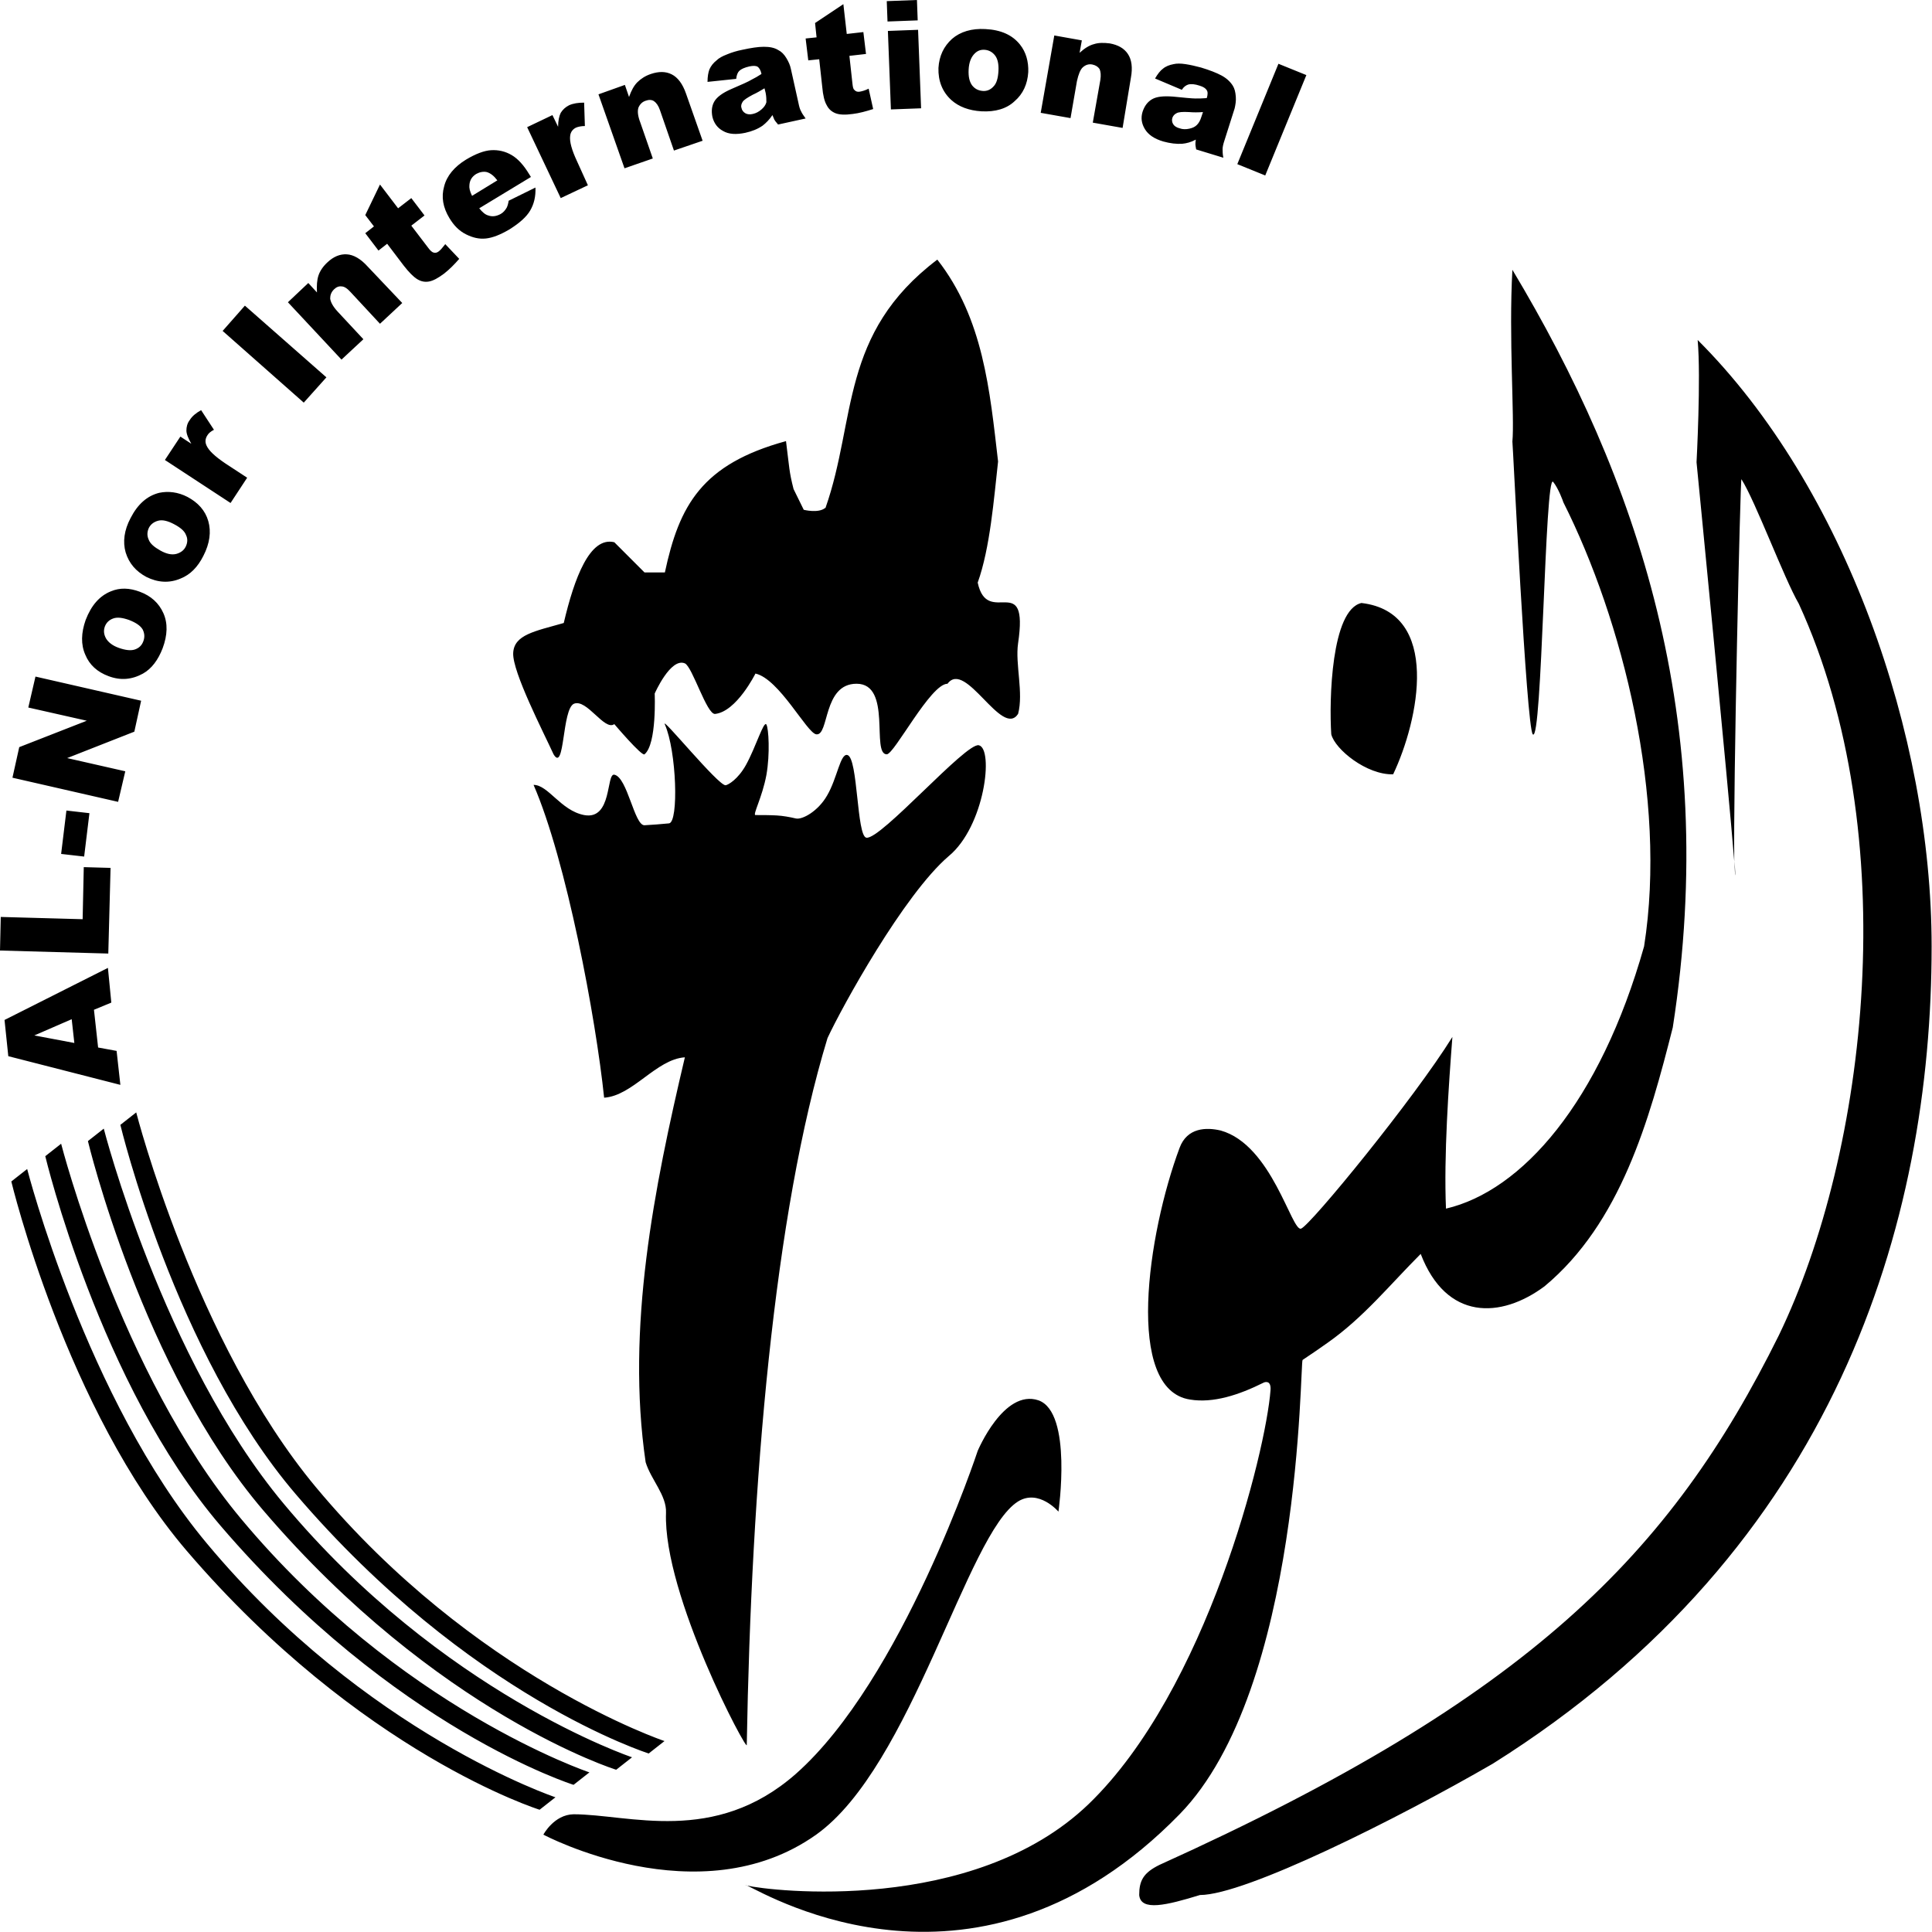<?xml version="1.0" encoding="utf-8"?>
<!-- Generator: Adobe Illustrator 21.1.0, SVG Export Plug-In . SVG Version: 6.00 Build 0)  -->
<svg version="1.1" id="Layer_2" xmlns="http://www.w3.org/2000/svg" xmlns:xlink="http://www.w3.org/1999/xlink" x="0px" y="0px"
	 viewBox="0 0 512 512" style="enable-background:new 0 0 512 512;" xml:space="preserve">
<style type="text/css">
	.st0{fill-rule:evenodd;clip-rule:evenodd;}
</style>
<path class="st0" d="M511.9,250.8c0,73.2-25.3,159.5-116.3,216.6c-25.4,14.7-65.6,34.8-77.6,34.8c-8.8,2.7-15.7,4.4-16.1,0
	c0-3.8,1.1-5.9,5.4-8c98-44.3,135.4-82.4,164.1-140.3C495,305.1,504.7,221,476.7,160c-3.9-6.7-11.5-27.2-15.2-33
	c-0.3-0.6-2.2,82.6-1.9,101.3c-1.5-19.1-10-105.8-10-105.8s1.2-22.3,0.3-32.4C488.9,129,511.9,194.8,511.9,250.8z M459.9,232
	c-0.1-0.1-0.2-1.5-0.2-3.8C459.8,230.7,459.9,232.1,459.9,232z M409.3,340.9c-11.6,8.6-26,9.1-32.8-8.6
	c-8.2,8.2-15.1,16.8-24.6,23.5c-2.1,1.5-4.3,3-6.7,4.6c-0.7,0.5-0.1,87.1-32.6,120.4c-53.1,54.4-108.8,21.6-114.6,18.9
	c5.9,1.4,59.8,7.9,90.5-21.6c31.3-30.2,47-93.5,48.2-109.7c0.2-2.8-1.6-2.1-1.8-2c-6.6,3.3-13.4,5.5-19.5,4.5
	c-17.4-2.6-11.3-43.9-2.8-66.7c2-5.4,7.1-5.5,10.9-4.6c13.6,3.8,18.8,26.9,21.3,26c2.5-0.9,30-34.5,40.1-50.8
	c-1,13-2.3,31.6-1.7,45.5c20.1-4.7,40.8-28.1,52.5-69.5c6.2-39.3-5.7-86.5-21.4-117.7c0-0.1-1.3-3.7-2.7-5.4
	c-2.2-2.6-2.9,69.7-5.4,66.9c-1.7-2-5.3-77.4-5.4-77.6c0.6-6.2-1-27.7,0-45.5c32.8,54.7,55.2,119.1,42.5,200.8
	C437.1,296.8,429.5,324.1,409.3,340.9z M198.1,499.7c-0.4-0.1-0.6-0.2-0.5-0.2C197.6,499.5,197.8,499.6,198.1,499.7z M352.8,194.6
	c-0.6-9.1,0-33,8-34.8c21.2,2.5,15.2,31.1,8.4,45.4C362.2,205.4,353.8,198.6,352.8,194.6z M327.9,43.5l10.9-26.6l7.4,3l-10.9,26.6
	L327.9,43.5z M324.5,37.2c-0.3,0.9-0.5,1.7-0.5,2.3c0,0.6,0,1.3,0.2,2.3l-7.2-2.2c-0.1-0.6-0.2-1-0.2-1.3c0-0.3,0-0.7,0.1-1.3
	c-1.3,0.7-2.5,1-3.6,1.1c-1.5,0.1-3.2-0.1-5-0.6c-2.4-0.7-4-1.8-4.9-3.3c-0.9-1.5-1.1-3-0.6-4.6c0.5-1.5,1.3-2.6,2.5-3.3
	c1.2-0.7,3-0.9,5.6-0.7c3,0.3,5,0.5,5.9,0.5c0.9,0,1.9,0,3-0.1c0.3-0.9,0.3-1.7,0-2.1c-0.3-0.5-0.9-0.9-1.9-1.2
	c-1.2-0.4-2.2-0.5-3-0.3c-0.6,0.2-1.2,0.6-1.7,1.4l-7.1-3c0.7-1.2,1.4-2.1,2.1-2.6c0.7-0.6,1.7-1,2.8-1.2c0.8-0.2,1.9-0.2,3.2,0
	c1.3,0.2,2.6,0.5,4.1,0.9c2.3,0.7,4.1,1.4,5.4,2.1c1.3,0.7,2.3,1.6,3,2.7c0.5,0.8,0.7,1.7,0.8,2.9c0.1,1.1-0.1,2.2-0.3,3.1
	L324.5,37.2z M315.1,29.7c-1.7-0.1-2.8,0-3.3,0.3c-0.6,0.3-0.9,0.7-1.1,1.2c-0.2,0.6-0.1,1.2,0.2,1.7c0.3,0.5,0.9,0.9,1.7,1.1
	c0.8,0.3,1.7,0.3,2.6,0.1c0.9-0.2,1.5-0.5,2-1c0.5-0.5,0.9-1.2,1.2-2.2l0.4-1.2C317.5,29.8,316.3,29.8,315.1,29.7z M297.5,33.9
	l-7.9-1.4l2-11.3c0.2-1.3,0.1-2.2-0.2-2.9c-0.4-0.6-1-1-1.9-1.2c-1-0.2-1.8,0.1-2.5,0.7c-0.7,0.6-1.2,1.9-1.6,3.7l-1.7,9.8l-7.9-1.4
	l3.6-20.5l7.3,1.3l-0.6,3.3c1.3-1.2,2.6-2,3.8-2.3c1.2-0.4,2.6-0.4,4.2-0.2c2.2,0.4,3.8,1.3,4.8,2.8c1,1.5,1.3,3.6,0.8,6.3
	L297.5,33.9z M280.5,400.6c0,0-5.2-6.1-10.7-2.7c-13.6,8.5-28.1,70.2-53.5,88.3c-31,22-72.3,0-72.3,0s2.8-5.3,8-5.4
	c14.6,0,37.3,8.3,58.9-10.7c28.2-24.9,48.2-85.6,48.2-85.6s6.9-16.5,16.1-13.4C284.3,374.3,280.5,400.6,280.5,400.6z M260.1,29.5
	c-3.3-0.2-6-1.2-8-3c-2.4-2.2-3.5-5.1-3.4-8.5c0.2-3.2,1.4-5.7,3.6-7.7c2.2-1.9,5.2-2.8,8.8-2.6c4.2,0.2,7.2,1.6,9.2,4.1
	c1.6,2,2.3,4.5,2.2,7.3c-0.2,3.2-1.4,5.8-3.6,7.7C266.8,28.8,263.8,29.7,260.1,29.5z M263.7,14.7c-0.7-0.9-1.6-1.4-2.7-1.5
	c-1.2-0.1-2.1,0.3-2.9,1.2c-0.8,0.9-1.3,2.2-1.4,4c-0.1,1.9,0.2,3.2,0.9,4.2c0.7,0.9,1.6,1.4,2.8,1.5c1.1,0.1,2.1-0.3,2.9-1.2
	c0.8-0.8,1.2-2.2,1.3-4.1C264.7,17,264.4,15.6,263.7,14.7z M259.1,154.4c2.6,12.1,13.6-3.5,10.7,16.1c-0.8,5.5,1.5,13.1,0,18.7
	c-4.3,6.5-13.9-14.5-18.7-8c-4.5,0-14.1,18.7-16.1,18.7c-4.2,0,1.5-18.7-8-18.7c-9,0-7.2,13.9-10.7,13.4
	c-2.5-0.4-9.8-14.7-16.1-16.1c0,0-5,10.1-10.7,10.7c-2.2,0.2-6-12.5-8-13.4c-3.8-1.6-8,8-8,8s0.6,13.4-2.7,16.1c-0.7,0.6-8-8-8-8
	c-2.6,1.9-7.3-6.8-10.7-5.4c-3.2,1.4-2.4,18.4-5.4,13.4c-2.7-5.9-10.9-21.8-10.7-26.8c0.2-4.9,5.7-5.8,13.4-8
	c2.8-11.9,6.9-23,13.4-21.4l8,8h5.4c3.8-17.8,9.8-28.7,32.1-34.8c0.9,7.1,0.8,8,2,12.7l2.7,5.5c0,0,3.9,1,5.7-0.5h0.1l0-0.1
	c8.2-23.4,3.7-46.1,29.6-65.7c12.2,15.6,13.9,34.6,16.1,53.5C263.4,132.1,262.4,145.2,259.1,154.4z M235.3,8.2l8-0.3l0.8,20.8
	l-8,0.3L235.3,8.2z M235,0.3l8-0.3l0.2,5.4l-8,0.3L235,0.3z M221.4,30c-1-0.4-1.8-1.1-2.3-2.1c-0.6-1-1-2.6-1.2-4.9l-0.8-7.3
	l-2.9,0.3l-0.7-5.8l2.9-0.3l-0.4-3.8l7.5-5l0.9,7.9l4.4-0.5l0.7,5.8l-4.4,0.5l0.8,7.3c0.1,0.9,0.2,1.5,0.5,1.7
	c0.3,0.4,0.8,0.6,1.4,0.5c0.6-0.1,1.4-0.3,2.4-0.8l1.2,5.4c-1.9,0.6-3.7,1.1-5.4,1.3C223.9,30.5,222.4,30.4,221.4,30z M205.2,31.7
	c-0.1-0.3-0.3-0.7-0.5-1.2c-0.8,1.2-1.7,2.1-2.6,2.8c-1.3,0.9-2.8,1.5-4.6,1.9c-2.4,0.5-4.4,0.4-5.9-0.5c-1.5-0.8-2.4-2.1-2.8-3.7
	c-0.3-1.5-0.2-2.9,0.5-4.1c0.7-1.2,2.2-2.3,4.5-3.3c2.8-1.2,4.6-2,5.4-2.5c0.8-0.4,1.7-0.9,2.6-1.5c-0.2-1-0.6-1.6-1-1.9
	c-0.5-0.3-1.2-0.3-2.2-0.1c-1.3,0.3-2.2,0.7-2.7,1.2c-0.4,0.4-0.7,1.1-0.8,2.1l-7.6,0.8c0-1.4,0.2-2.5,0.5-3.3
	c0.4-0.9,1-1.7,1.9-2.4c0.6-0.6,1.5-1.1,2.8-1.6c1.2-0.5,2.5-0.9,4-1.2c2.3-0.5,4.2-0.8,5.7-0.8c1.5,0,2.8,0.2,3.9,0.9
	c0.8,0.4,1.5,1.1,2.1,2.1c0.6,1,1,1.9,1.2,2.9l2,9c0.2,1,0.4,1.7,0.7,2.2c0.2,0.5,0.7,1.2,1.2,1.9l-7.3,1.6
	C205.6,32.3,205.3,31.9,205.2,31.7z M202.9,24.6l-0.3-1.2c-1,0.6-2,1.2-3.1,1.7c-1.5,0.8-2.4,1.4-2.7,1.9c-0.3,0.5-0.5,1-0.3,1.6
	c0.1,0.6,0.5,1.1,1,1.4c0.5,0.3,1.2,0.4,2,0.2c0.9-0.2,1.6-0.6,2.3-1.2c0.7-0.6,1.1-1.2,1.3-1.9C203.1,26.4,203.1,25.6,202.9,24.6z
	 M174.9,29.2c-0.4-1.2-1-2-1.6-2.4c-0.6-0.4-1.4-0.4-2.2-0.1c-0.9,0.3-1.5,0.9-1.9,1.8c-0.3,0.9-0.2,2.2,0.5,4L173,42l-7.5,2.6
	l-6.9-19.6l7-2.5l1.1,3.2c0.6-1.7,1.3-3,2.2-3.9c0.9-0.9,2.1-1.7,3.6-2.2c2.1-0.7,3.9-0.7,5.5,0.1c1.6,0.8,2.9,2.5,3.8,5.1l4.4,12.5
	l-7.6,2.6L174.9,29.2z M155.8,49.1l-7.2,3.4l-8.9-18.8l6.7-3.2l1.5,3.1c0-1.6,0.3-2.9,0.7-3.7c0.5-0.8,1.2-1.5,2.2-2
	c1.1-0.5,2.4-0.7,4-0.7l0.2,6.2c-1,0-1.8,0.2-2.3,0.4c-0.9,0.4-1.5,1.2-1.6,2.2c-0.2,1.5,0.4,3.7,1.8,6.7L155.8,49.1z M140.7,46.9
	l-13.7,8.3c0.8,1,1.6,1.7,2.4,1.9c1.1,0.4,2.2,0.2,3.3-0.4c0.7-0.4,1.2-1,1.6-1.7c0.2-0.4,0.4-1.1,0.5-1.8l7.1-3.5
	c0.1,2.4-0.4,4.4-1.4,6.1c-1,1.7-2.8,3.3-5.5,5c-2.4,1.4-4.4,2.2-6.2,2.4c-1.8,0.2-3.5-0.2-5.3-1.1c-1.8-0.9-3.2-2.3-4.4-4.3
	c-1.7-2.8-2.2-5.6-1.4-8.4c0.7-2.8,2.7-5.2,5.8-7.1c2.5-1.5,4.8-2.4,6.7-2.5c1.9-0.1,3.7,0.3,5.4,1.3c1.7,1,3.2,2.7,4.6,5
	L140.7,46.9z M129,45.6c-0.9-0.2-1.9,0-2.8,0.5c-1.1,0.7-1.7,1.6-1.8,2.9c-0.1,0.8,0.1,1.7,0.7,2.9l6.7-4.1
	C130.9,46.6,130,45.9,129,45.6z M121.7,68.6c-1.3,1.5-2.6,2.8-4,3.9c-1.6,1.2-2.9,1.9-4,2.1c-1.1,0.2-2.1,0-3.1-0.6
	c-1-0.6-2.2-1.8-3.6-3.6l-4.4-5.8l-2.3,1.8l-3.5-4.6l2.3-1.8l-2.3-3l3.9-8.1l4.8,6.3l3.5-2.7l3.5,4.6l-3.5,2.7l4.5,5.9
	c0.5,0.7,1,1.1,1.3,1.2c0.5,0.2,1,0.1,1.5-0.3c0.5-0.4,1-1,1.7-1.9L121.7,68.6z M106.6,80.3l-5.9,5.5l-7.8-8.4
	c-0.9-1-1.7-1.5-2.4-1.5c-0.7-0.1-1.4,0.2-2,0.8c-0.7,0.7-1,1.5-1,2.4c0.1,0.9,0.7,2.1,2,3.5l6.8,7.3l-5.8,5.4L76.3,80.1l5.4-5.1
	l2.3,2.5c-0.1-1.8,0-3.3,0.4-4.5c0.4-1.2,1.2-2.4,2.4-3.5c1.6-1.5,3.3-2.2,5.1-2.1c1.8,0.1,3.7,1.2,5.5,3.2L106.6,80.3z M80.5,106.7
	L59,87.7l5.9-6.7l21.6,19L80.5,106.7z M55,115.3c-0.6,0.9-0.7,1.8-0.3,2.7c0.6,1.4,2.2,2.9,5,4.8l5.8,3.8l-4.4,6.7l-17.4-11.4
	l4.1-6.2l2.9,1.9c-0.8-1.4-1.3-2.6-1.3-3.5c0-0.9,0.2-1.9,0.9-2.8c0.6-1,1.7-1.9,3-2.6l3.4,5.2C55.9,114.3,55.3,114.8,55,115.3z
	 M49.7,131.7c2.8,1.5,4.7,3.6,5.5,6.4c0.8,2.8,0.4,5.9-1.3,9.2c-1.5,3-3.5,5-6,6c-3,1.3-6.1,1.1-9.1-0.4c-2.8-1.5-4.6-3.6-5.5-6.5
	c-0.8-2.8-0.4-5.9,1.3-9.1c1.9-3.7,4.4-5.9,7.6-6.7C44.6,130.1,47.2,130.4,49.7,131.7z M41.9,138c-1.1,0.3-1.9,0.9-2.4,1.8
	c-0.5,1-0.6,2.1-0.1,3.2c0.4,1.1,1.5,2,3.1,2.9c1.6,0.9,3,1.2,4.2,0.9c1.1-0.3,2-0.9,2.5-1.9c0.5-1,0.6-2.1,0.1-3.1
	c-0.4-1.1-1.5-2-3.2-2.9C44.4,138,43,137.7,41.9,138z M37,156.8c3,1.1,5.1,3,6.3,5.7c1.2,2.7,1.1,5.8-0.2,9.3
	c-1.2,3.1-2.9,5.4-5.2,6.7c-2.9,1.6-5.9,1.9-9.1,0.7c-3-1.1-5.1-3-6.2-5.7c-1.2-2.7-1.1-5.8,0.1-9.2c1.5-3.9,3.7-6.4,6.7-7.6
	C31.8,155.7,34.3,155.8,37,156.8z M30,163.9c-1.1,0.4-1.8,1.1-2.2,2.1c-0.4,1.1-0.3,2.1,0.3,3.2c0.6,1,1.7,1.9,3.4,2.5
	c1.7,0.6,3.2,0.8,4.3,0.4c1.1-0.4,1.8-1.1,2.2-2.2c0.4-1.1,0.3-2.1-0.2-3.1c-0.6-1-1.8-1.8-3.6-2.5C32.5,163.7,31.1,163.5,30,163.9z
	 M35.6,193.9l-17.8,7l15.4,3.5l-1.9,8.1l-28-6.4l1.8-8.1l17.9-7l-15.5-3.5l1.9-8.2l28,6.4L35.6,193.9z M17.6,214.8l6.1,0.7
	l-1.4,11.5l-6.1-0.7L17.6,214.8z M22.2,229.8l7.1,0.2l-0.6,22.7L0,251.9l0.2-8.9l21.7,0.6L22.2,229.8z M29.5,265.7l-4.6,1.9l1.1,10
	l4.9,0.9l1,9l-29.7-7.6l-1-9.6l27.4-13.8L29.5,265.7z M19,270.1l-9.9,4.3l10.6,2L19,270.1z M58.5,404.4
	C26.4,366.9,12,306.4,12,306.4l4.2-3.3c0,0,15.6,60.9,47.6,99.3c42,50.4,92.4,67.3,92.4,67.3L152,473
	C152,473,104.5,458.1,58.5,404.4z M69.8,400.3c-32.1-37.5-46.5-97.9-46.5-97.9l4.2-3.3c0,0,15.6,60.9,47.6,99.3
	c42,50.4,92.4,67.3,92.4,67.3l-4.2,3.3C163.2,469,115.8,454.1,69.8,400.3z M78.4,396c-32.1-37.5-46.5-97.9-46.5-97.9l4.2-3.3
	c0,0,15.6,60.9,47.6,99.3c42,50.4,92.4,67.3,92.4,67.3l-4.2,3.3C171.8,464.6,124.4,449.8,78.4,396z M181.5,280.2
	c-7.6,0.5-13.8,10.2-21.4,10.7c-2.2-21.1-10-62.9-18.7-82.9c3.9,0,7.2,6.8,13.4,8c7.5,1.4,5.8-11.1,8-10.7c3.5,0.7,5.3,13.5,8,13.4
	c2.1-0.1,4.3-0.3,6.5-0.5c2.6-0.3,2-19.2-1.1-26.2c-1.2-2.6,14.2,16.3,16.1,16.1c0.7-0.1,3.3-1.6,5.4-5.4c2.6-4.7,4.7-11.8,5.4-10.7
	c0.6,1,1,7.8,0,13.4c-1.1,5.9-3.7,10.6-2.9,10.6c1.8,0,3.7,0,5.6,0.1c1.7,0.1,3.4,0.4,5.1,0.8c1.7,0.4,5.9-1.9,8.3-6.1
	c2.7-4.6,3.5-11.3,5.4-10.7c2.8,0.8,2.4,21.5,5,21.9c3.8,0.6,26.4-25.3,29.8-24.5c4,0.9,1.6,21.5-8,29.4
	c-11.9,10.2-28.3,40-32.1,48.2c-14.2,46.6-20.2,117.8-21.4,187.3c0.4,2.6-22.2-39.7-21.4-61.5c0.2-4.6-4-8.8-5.4-13.4
	C165.9,352,173.3,314.9,181.5,280.2z M54.8,409c42,50.4,92.4,67.3,92.4,67.3l-4.2,3.3c0,0-47.4-14.8-93.5-68.6
	C17.5,373.6,3,313.1,3,313.1l4.2-3.3C7.2,309.8,22.8,370.7,54.8,409z"/>
</svg>
